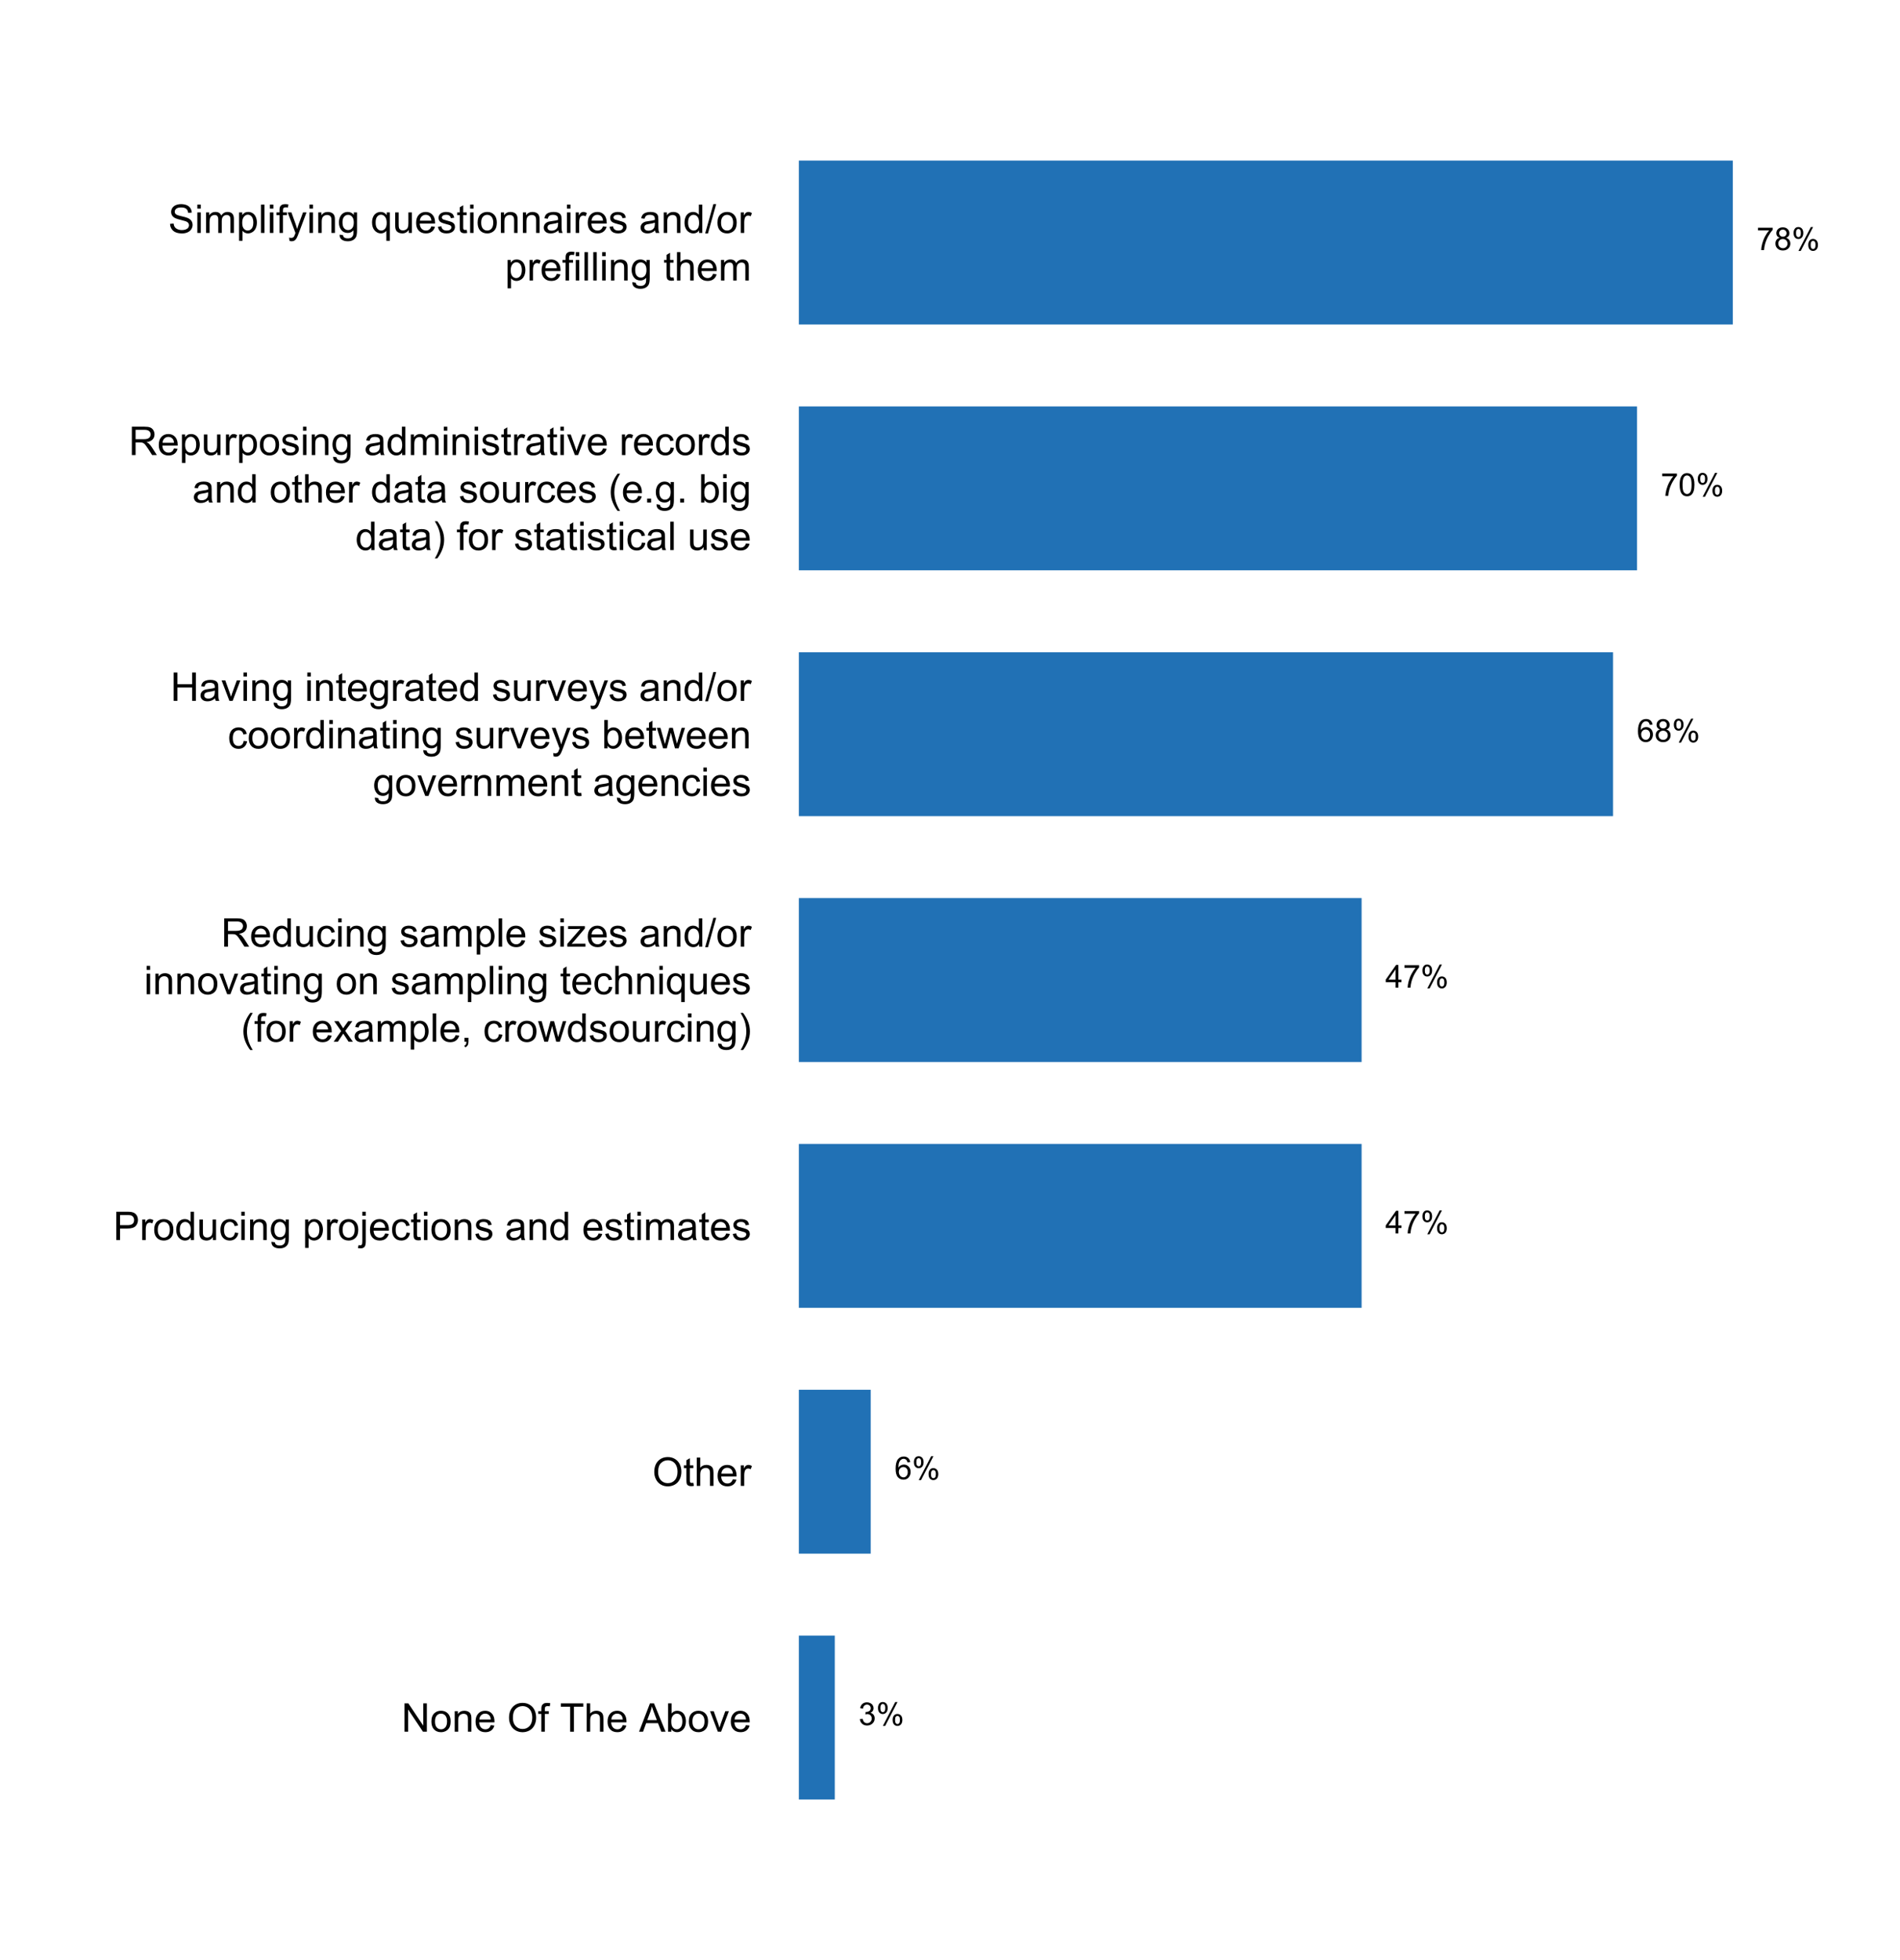 <?xml version="1.0" encoding="UTF-8"?>
<svg xmlns="http://www.w3.org/2000/svg" xmlns:xlink="http://www.w3.org/1999/xlink" width="576pt" height="594pt" viewBox="0 0 576 594" version="1.1">
<defs>
<g>
<symbol overflow="visible" id="glyph0-0">
<path style="stroke:none;" d="M 1.5 0 L 1.5 -7.5 L 7.5 -7.5 L 7.5 0 Z M 1.688 -0.188 L 7.312 -0.188 L 7.312 -7.312 L 1.688 -7.312 Z M 1.688 -0.188 "/>
</symbol>
<symbol overflow="visible" id="glyph0-1">
<path style="stroke:none;" d="M 0.914 0 L 0.914 -8.59 L 2.078 -8.59 L 6.594 -1.844 L 6.594 -8.59 L 7.68 -8.59 L 7.68 0 L 6.516 0 L 2.004 -6.75 L 2.004 0 Z M 0.914 0 "/>
</symbol>
<symbol overflow="visible" id="glyph0-2">
<path style="stroke:none;" d="M 0.398 -3.109 C 0.398 -4.262 0.719 -5.117 1.359 -5.672 C 1.895 -6.133 2.547 -6.363 3.316 -6.363 C 4.172 -6.363 4.871 -6.082 5.414 -5.52 C 5.953 -4.957 6.223 -4.184 6.227 -3.199 C 6.223 -2.398 6.102 -1.766 5.867 -1.309 C 5.625 -0.848 5.277 -0.492 4.82 -0.238 C 4.359 0.016 3.859 0.141 3.316 0.141 C 2.441 0.141 1.734 -0.137 1.203 -0.695 C 0.664 -1.254 0.398 -2.059 0.398 -3.109 Z M 1.484 -3.109 C 1.48 -2.309 1.656 -1.711 2.004 -1.32 C 2.348 -0.922 2.785 -0.727 3.316 -0.727 C 3.84 -0.727 4.273 -0.926 4.621 -1.324 C 4.969 -1.723 5.145 -2.328 5.145 -3.148 C 5.145 -3.914 4.969 -4.496 4.617 -4.895 C 4.266 -5.289 3.832 -5.488 3.316 -5.492 C 2.785 -5.488 2.348 -5.293 2.004 -4.898 C 1.656 -4.5 1.48 -3.902 1.484 -3.109 Z M 1.484 -3.109 "/>
</symbol>
<symbol overflow="visible" id="glyph0-3">
<path style="stroke:none;" d="M 0.789 0 L 0.789 -6.223 L 1.742 -6.223 L 1.742 -5.336 C 2.195 -6.02 2.855 -6.363 3.719 -6.363 C 4.09 -6.363 4.434 -6.293 4.754 -6.16 C 5.066 -6.023 5.305 -5.848 5.461 -5.633 C 5.617 -5.41 5.727 -5.152 5.789 -4.852 C 5.828 -4.656 5.848 -4.312 5.848 -3.828 L 5.848 0 L 4.793 0 L 4.793 -3.785 C 4.793 -4.215 4.75 -4.535 4.668 -4.75 C 4.586 -4.961 4.441 -5.129 4.234 -5.258 C 4.023 -5.383 3.777 -5.449 3.5 -5.449 C 3.047 -5.449 2.66 -5.305 2.332 -5.02 C 2.004 -4.734 1.84 -4.195 1.844 -3.398 L 1.844 0 Z M 0.789 0 "/>
</symbol>
<symbol overflow="visible" id="glyph0-4">
<path style="stroke:none;" d="M 5.051 -2.004 L 6.141 -1.867 C 5.969 -1.23 5.648 -0.738 5.184 -0.387 C 4.719 -0.035 4.125 0.141 3.406 0.141 C 2.492 0.141 1.77 -0.137 1.238 -0.699 C 0.699 -1.254 0.434 -2.043 0.438 -3.059 C 0.434 -4.105 0.703 -4.918 1.246 -5.496 C 1.781 -6.074 2.48 -6.363 3.344 -6.363 C 4.176 -6.363 4.855 -6.078 5.383 -5.512 C 5.91 -4.945 6.176 -4.148 6.176 -3.125 C 6.176 -3.059 6.172 -2.965 6.172 -2.844 L 1.531 -2.844 C 1.562 -2.156 1.758 -1.633 2.109 -1.27 C 2.457 -0.906 2.891 -0.727 3.41 -0.727 C 3.797 -0.727 4.125 -0.828 4.402 -1.031 C 4.672 -1.234 4.891 -1.559 5.051 -2.004 Z M 1.586 -3.711 L 5.062 -3.711 C 5.016 -4.227 4.883 -4.621 4.664 -4.887 C 4.328 -5.293 3.891 -5.496 3.359 -5.496 C 2.871 -5.496 2.465 -5.332 2.137 -5.008 C 1.805 -4.684 1.621 -4.25 1.586 -3.711 Z M 1.586 -3.711 "/>
</symbol>
<symbol overflow="visible" id="glyph0-5">
<path style="stroke:none;" d=""/>
</symbol>
<symbol overflow="visible" id="glyph0-6">
<path style="stroke:none;" d="M 0.578 -4.184 C 0.574 -5.605 0.957 -6.719 1.727 -7.531 C 2.488 -8.336 3.477 -8.742 4.695 -8.742 C 5.484 -8.742 6.199 -8.551 6.836 -8.172 C 7.473 -7.793 7.957 -7.266 8.293 -6.586 C 8.625 -5.906 8.793 -5.137 8.797 -4.281 C 8.793 -3.41 8.617 -2.633 8.27 -1.945 C 7.914 -1.258 7.418 -0.734 6.773 -0.383 C 6.125 -0.027 5.43 0.145 4.688 0.148 C 3.879 0.145 3.156 -0.047 2.52 -0.438 C 1.879 -0.824 1.395 -1.359 1.07 -2.039 C 0.738 -2.715 0.574 -3.43 0.578 -4.184 Z M 1.75 -4.164 C 1.746 -3.129 2.023 -2.312 2.586 -1.719 C 3.141 -1.121 3.84 -0.824 4.68 -0.828 C 5.535 -0.824 6.238 -1.125 6.793 -1.73 C 7.344 -2.328 7.621 -3.184 7.625 -4.289 C 7.621 -4.984 7.504 -5.594 7.27 -6.117 C 7.031 -6.641 6.684 -7.043 6.23 -7.332 C 5.77 -7.617 5.262 -7.762 4.699 -7.766 C 3.895 -7.762 3.199 -7.484 2.621 -6.934 C 2.035 -6.379 1.746 -5.457 1.75 -4.164 Z M 1.75 -4.164 "/>
</symbol>
<symbol overflow="visible" id="glyph0-7">
<path style="stroke:none;" d="M 1.043 0 L 1.043 -5.402 L 0.109 -5.402 L 0.109 -6.223 L 1.043 -6.223 L 1.043 -6.883 C 1.043 -7.301 1.078 -7.613 1.156 -7.816 C 1.25 -8.09 1.43 -8.309 1.688 -8.48 C 1.945 -8.645 2.305 -8.73 2.766 -8.734 C 3.062 -8.73 3.391 -8.695 3.75 -8.633 L 3.594 -7.711 C 3.371 -7.75 3.164 -7.77 2.969 -7.77 C 2.648 -7.77 2.422 -7.699 2.293 -7.562 C 2.156 -7.426 2.09 -7.172 2.094 -6.797 L 2.094 -6.223 L 3.305 -6.223 L 3.305 -5.402 L 2.094 -5.402 L 2.094 0 Z M 1.043 0 "/>
</symbol>
<symbol overflow="visible" id="glyph0-8">
<path style="stroke:none;" d="M 3.109 0 L 3.109 -7.578 L 0.281 -7.578 L 0.281 -8.59 L 7.09 -8.59 L 7.09 -7.578 L 4.25 -7.578 L 4.25 0 Z M 3.109 0 "/>
</symbol>
<symbol overflow="visible" id="glyph0-9">
<path style="stroke:none;" d="M 0.789 0 L 0.789 -8.59 L 1.844 -8.59 L 1.844 -5.508 C 2.336 -6.078 2.957 -6.363 3.711 -6.363 C 4.164 -6.363 4.566 -6.27 4.91 -6.09 C 5.25 -5.906 5.492 -5.656 5.641 -5.34 C 5.785 -5.016 5.859 -4.551 5.859 -3.945 L 5.859 0 L 4.805 0 L 4.805 -3.945 C 4.805 -4.469 4.688 -4.852 4.461 -5.094 C 4.227 -5.328 3.906 -5.449 3.492 -5.453 C 3.18 -5.449 2.883 -5.367 2.609 -5.211 C 2.328 -5.047 2.133 -4.828 2.02 -4.551 C 1.898 -4.273 1.84 -3.891 1.844 -3.406 L 1.844 0 Z M 0.789 0 "/>
</symbol>
<symbol overflow="visible" id="glyph0-10">
<path style="stroke:none;" d="M -0.016 0 L 3.281 -8.59 L 4.508 -8.59 L 8.023 0 L 6.727 0 L 5.727 -2.602 L 2.133 -2.602 L 1.188 0 Z M 2.461 -3.527 L 5.375 -3.527 L 4.477 -5.906 C 4.203 -6.629 4 -7.223 3.867 -7.688 C 3.758 -7.133 3.602 -6.586 3.406 -6.047 Z M 2.461 -3.527 "/>
</symbol>
<symbol overflow="visible" id="glyph0-11">
<path style="stroke:none;" d="M 1.766 0 L 0.785 0 L 0.785 -8.59 L 1.84 -8.59 L 1.84 -5.523 C 2.285 -6.082 2.852 -6.363 3.547 -6.363 C 3.922 -6.363 4.285 -6.285 4.629 -6.129 C 4.973 -5.973 5.254 -5.754 5.473 -5.48 C 5.691 -5.199 5.863 -4.863 5.992 -4.469 C 6.113 -4.074 6.176 -3.652 6.18 -3.203 C 6.176 -2.137 5.914 -1.312 5.391 -0.73 C 4.863 -0.148 4.23 0.141 3.492 0.141 C 2.758 0.141 2.18 -0.164 1.766 -0.781 Z M 1.75 -3.156 C 1.746 -2.41 1.848 -1.871 2.055 -1.539 C 2.387 -0.996 2.836 -0.727 3.406 -0.727 C 3.859 -0.727 4.258 -0.926 4.598 -1.328 C 4.93 -1.727 5.098 -2.324 5.102 -3.117 C 5.098 -3.93 4.938 -4.527 4.617 -4.914 C 4.297 -5.301 3.906 -5.496 3.453 -5.496 C 2.984 -5.496 2.586 -5.293 2.254 -4.895 C 1.914 -4.492 1.746 -3.914 1.75 -3.156 Z M 1.75 -3.156 "/>
</symbol>
<symbol overflow="visible" id="glyph0-12">
<path style="stroke:none;" d="M 2.52 0 L 0.152 -6.223 L 1.266 -6.223 L 2.602 -2.496 C 2.746 -2.09 2.879 -1.672 3 -1.242 C 3.094 -1.57 3.223 -1.965 3.391 -2.426 L 4.773 -6.223 L 5.859 -6.223 L 3.504 0 Z M 2.52 0 "/>
</symbol>
<symbol overflow="visible" id="glyph0-13">
<path style="stroke:none;" d="M 3.094 -0.945 L 3.246 -0.012 C 2.949 0.051 2.684 0.082 2.449 0.082 C 2.066 0.082 1.77 0.023 1.559 -0.098 C 1.348 -0.219 1.199 -0.379 1.113 -0.578 C 1.027 -0.773 0.984 -1.188 0.984 -1.82 L 0.984 -5.402 L 0.211 -5.402 L 0.211 -6.223 L 0.984 -6.223 L 0.984 -7.766 L 2.031 -8.398 L 2.031 -6.223 L 3.094 -6.223 L 3.094 -5.402 L 2.031 -5.402 L 2.031 -1.766 C 2.027 -1.461 2.047 -1.27 2.086 -1.184 C 2.125 -1.098 2.184 -1.027 2.27 -0.977 C 2.352 -0.926 2.473 -0.902 2.633 -0.902 C 2.742 -0.902 2.898 -0.914 3.094 -0.945 Z M 3.094 -0.945 "/>
</symbol>
<symbol overflow="visible" id="glyph0-14">
<path style="stroke:none;" d="M 0.781 0 L 0.781 -6.223 L 1.727 -6.223 L 1.727 -5.281 C 1.969 -5.719 2.191 -6.012 2.398 -6.152 C 2.602 -6.293 2.828 -6.363 3.078 -6.363 C 3.43 -6.363 3.793 -6.25 4.16 -6.023 L 3.797 -5.047 C 3.539 -5.195 3.281 -5.273 3.023 -5.273 C 2.793 -5.273 2.586 -5.203 2.402 -5.066 C 2.215 -4.926 2.082 -4.734 2.008 -4.488 C 1.891 -4.113 1.832 -3.703 1.836 -3.258 L 1.836 0 Z M 0.781 0 "/>
</symbol>
<symbol overflow="visible" id="glyph0-15">
<path style="stroke:none;" d="M 0.926 0 L 0.926 -8.59 L 4.164 -8.59 C 4.734 -8.59 5.172 -8.562 5.473 -8.508 C 5.895 -8.438 6.246 -8.301 6.531 -8.105 C 6.816 -7.906 7.047 -7.633 7.223 -7.277 C 7.395 -6.918 7.48 -6.527 7.484 -6.105 C 7.48 -5.371 7.25 -4.75 6.785 -4.25 C 6.316 -3.742 5.477 -3.492 4.266 -3.492 L 2.062 -3.492 L 2.062 0 Z M 2.062 -4.508 L 4.281 -4.508 C 5.012 -4.504 5.535 -4.641 5.848 -4.918 C 6.156 -5.188 6.309 -5.574 6.312 -6.07 C 6.309 -6.43 6.219 -6.734 6.039 -6.992 C 5.855 -7.242 5.617 -7.414 5.32 -7.5 C 5.125 -7.551 4.77 -7.574 4.258 -7.578 L 2.062 -7.578 Z M 2.062 -4.508 "/>
</symbol>
<symbol overflow="visible" id="glyph0-16">
<path style="stroke:none;" d="M 4.828 0 L 4.828 -0.785 C 4.43 -0.168 3.848 0.141 3.086 0.141 C 2.59 0.141 2.133 0.004 1.719 -0.27 C 1.297 -0.543 0.977 -0.922 0.75 -1.414 C 0.523 -1.898 0.41 -2.465 0.41 -3.105 C 0.41 -3.727 0.512 -4.289 0.719 -4.797 C 0.926 -5.301 1.238 -5.688 1.652 -5.957 C 2.066 -6.227 2.527 -6.363 3.039 -6.363 C 3.41 -6.363 3.746 -6.281 4.043 -6.125 C 4.336 -5.965 4.574 -5.762 4.758 -5.508 L 4.758 -8.59 L 5.805 -8.59 L 5.805 0 Z M 1.492 -3.105 C 1.488 -2.309 1.656 -1.711 1.996 -1.316 C 2.328 -0.922 2.727 -0.727 3.188 -0.727 C 3.648 -0.727 4.039 -0.914 4.359 -1.293 C 4.68 -1.668 4.84 -2.242 4.844 -3.016 C 4.84 -3.867 4.676 -4.492 4.352 -4.895 C 4.02 -5.289 3.617 -5.488 3.141 -5.492 C 2.672 -5.488 2.277 -5.297 1.965 -4.918 C 1.645 -4.531 1.488 -3.93 1.492 -3.105 Z M 1.492 -3.105 "/>
</symbol>
<symbol overflow="visible" id="glyph0-17">
<path style="stroke:none;" d="M 4.867 0 L 4.867 -0.914 C 4.379 -0.211 3.723 0.141 2.895 0.141 C 2.527 0.141 2.184 0.07 1.867 -0.07 C 1.547 -0.211 1.309 -0.387 1.156 -0.602 C 1 -0.812 0.895 -1.074 0.832 -1.383 C 0.785 -1.59 0.762 -1.918 0.766 -2.367 L 0.766 -6.223 L 1.82 -6.223 L 1.82 -2.773 C 1.816 -2.219 1.84 -1.848 1.887 -1.656 C 1.949 -1.379 2.09 -1.16 2.309 -1.004 C 2.523 -0.84 2.789 -0.762 3.105 -0.766 C 3.418 -0.762 3.715 -0.844 3.996 -1.008 C 4.273 -1.172 4.469 -1.391 4.586 -1.672 C 4.699 -1.949 4.758 -2.355 4.758 -2.891 L 4.758 -6.223 L 5.812 -6.223 L 5.812 0 Z M 4.867 0 "/>
</symbol>
<symbol overflow="visible" id="glyph0-18">
<path style="stroke:none;" d="M 4.852 -2.281 L 5.891 -2.145 C 5.773 -1.426 5.484 -0.863 5.02 -0.465 C 4.551 -0.059 3.977 0.141 3.297 0.141 C 2.445 0.141 1.762 -0.137 1.246 -0.695 C 0.727 -1.25 0.469 -2.047 0.469 -3.086 C 0.469 -3.754 0.578 -4.344 0.801 -4.852 C 1.023 -5.355 1.363 -5.73 1.816 -5.984 C 2.27 -6.234 2.766 -6.363 3.305 -6.363 C 3.98 -6.363 4.531 -6.191 4.965 -5.848 C 5.391 -5.504 5.668 -5.02 5.789 -4.395 L 4.766 -4.234 C 4.664 -4.652 4.492 -4.969 4.246 -5.18 C 3.996 -5.391 3.695 -5.496 3.344 -5.496 C 2.809 -5.496 2.379 -5.305 2.051 -4.922 C 1.719 -4.539 1.551 -3.938 1.555 -3.117 C 1.551 -2.281 1.711 -1.672 2.035 -1.293 C 2.352 -0.914 2.77 -0.727 3.289 -0.727 C 3.695 -0.727 4.043 -0.852 4.324 -1.105 C 4.602 -1.359 4.777 -1.75 4.852 -2.281 Z M 4.852 -2.281 "/>
</symbol>
<symbol overflow="visible" id="glyph0-19">
<path style="stroke:none;" d="M 0.797 -7.375 L 0.797 -8.59 L 1.852 -8.59 L 1.852 -7.375 Z M 0.797 0 L 0.797 -6.223 L 1.852 -6.223 L 1.852 0 Z M 0.797 0 "/>
</symbol>
<symbol overflow="visible" id="glyph0-20">
<path style="stroke:none;" d="M 0.598 0.516 L 1.625 0.668 C 1.664 0.98 1.785 1.211 1.98 1.359 C 2.242 1.555 2.598 1.652 3.055 1.652 C 3.539 1.652 3.918 1.555 4.184 1.359 C 4.449 1.164 4.629 0.891 4.723 0.539 C 4.777 0.324 4.801 -0.125 4.797 -0.812 C 4.336 -0.27 3.762 0 3.078 0 C 2.219 0 1.559 -0.309 1.09 -0.926 C 0.621 -1.543 0.387 -2.281 0.387 -3.148 C 0.387 -3.738 0.492 -4.285 0.707 -4.789 C 0.922 -5.289 1.234 -5.68 1.645 -5.953 C 2.051 -6.227 2.531 -6.363 3.082 -6.363 C 3.816 -6.363 4.422 -6.066 4.898 -5.473 L 4.898 -6.223 L 5.871 -6.223 L 5.871 -0.844 C 5.871 0.125 5.77 0.809 5.574 1.215 C 5.375 1.613 5.062 1.934 4.637 2.172 C 4.207 2.402 3.684 2.52 3.059 2.523 C 2.316 2.52 1.715 2.352 1.258 2.023 C 0.801 1.688 0.582 1.188 0.598 0.516 Z M 1.469 -3.223 C 1.465 -2.406 1.629 -1.809 1.957 -1.438 C 2.281 -1.059 2.688 -0.871 3.176 -0.875 C 3.66 -0.871 4.066 -1.059 4.395 -1.434 C 4.723 -1.805 4.887 -2.391 4.887 -3.188 C 4.887 -3.945 4.715 -4.52 4.379 -4.91 C 4.039 -5.297 3.633 -5.488 3.156 -5.492 C 2.684 -5.488 2.285 -5.297 1.961 -4.918 C 1.629 -4.535 1.465 -3.973 1.469 -3.223 Z M 1.469 -3.223 "/>
</symbol>
<symbol overflow="visible" id="glyph0-21">
<path style="stroke:none;" d="M 0.789 2.383 L 0.789 -6.223 L 1.75 -6.223 L 1.75 -5.414 C 1.977 -5.73 2.234 -5.965 2.52 -6.125 C 2.801 -6.281 3.145 -6.363 3.555 -6.363 C 4.082 -6.363 4.551 -6.227 4.961 -5.953 C 5.363 -5.68 5.672 -5.293 5.883 -4.793 C 6.09 -4.293 6.191 -3.746 6.195 -3.156 C 6.191 -2.52 6.078 -1.945 5.852 -1.438 C 5.621 -0.922 5.289 -0.531 4.855 -0.266 C 4.418 0.008 3.961 0.141 3.48 0.141 C 3.129 0.141 2.812 0.066 2.535 -0.082 C 2.254 -0.23 2.023 -0.418 1.844 -0.645 L 1.844 2.383 Z M 1.746 -3.078 C 1.746 -2.273 1.906 -1.684 2.23 -1.301 C 2.555 -0.918 2.949 -0.727 3.41 -0.727 C 3.879 -0.727 4.277 -0.922 4.613 -1.32 C 4.945 -1.711 5.113 -2.328 5.117 -3.164 C 5.113 -3.953 4.949 -4.547 4.625 -4.945 C 4.297 -5.34 3.91 -5.535 3.457 -5.539 C 3.004 -5.535 2.605 -5.324 2.262 -4.906 C 1.918 -4.484 1.746 -3.875 1.746 -3.078 Z M 1.746 -3.078 "/>
</symbol>
<symbol overflow="visible" id="glyph0-22">
<path style="stroke:none;" d="M 0.785 -7.367 L 0.785 -8.59 L 1.84 -8.59 L 1.84 -7.367 Z M -0.551 2.414 L -0.352 1.516 C -0.141 1.57 0.023 1.598 0.148 1.602 C 0.359 1.598 0.52 1.527 0.625 1.387 C 0.73 1.242 0.785 0.887 0.785 0.316 L 0.785 -6.223 L 1.84 -6.223 L 1.84 0.34 C 1.84 1.105 1.738 1.637 1.539 1.938 C 1.285 2.324 0.863 2.52 0.273 2.523 C -0.012 2.52 -0.285 2.484 -0.551 2.414 Z M -0.551 2.414 "/>
</symbol>
<symbol overflow="visible" id="glyph0-23">
<path style="stroke:none;" d="M 0.367 -1.859 L 1.414 -2.023 C 1.469 -1.602 1.633 -1.281 1.902 -1.059 C 2.168 -0.836 2.543 -0.727 3.023 -0.727 C 3.508 -0.727 3.867 -0.824 4.102 -1.023 C 4.336 -1.219 4.453 -1.449 4.453 -1.719 C 4.453 -1.953 4.348 -2.141 4.141 -2.281 C 3.996 -2.371 3.637 -2.492 3.062 -2.637 C 2.289 -2.832 1.754 -3 1.457 -3.145 C 1.156 -3.285 0.93 -3.48 0.777 -3.734 C 0.621 -3.984 0.543 -4.266 0.547 -4.57 C 0.543 -4.844 0.605 -5.098 0.734 -5.34 C 0.859 -5.574 1.035 -5.773 1.254 -5.93 C 1.418 -6.047 1.641 -6.148 1.926 -6.234 C 2.207 -6.32 2.512 -6.363 2.836 -6.363 C 3.324 -6.363 3.75 -6.293 4.121 -6.152 C 4.488 -6.012 4.762 -5.82 4.938 -5.578 C 5.113 -5.336 5.234 -5.016 5.305 -4.617 L 4.273 -4.477 C 4.223 -4.797 4.086 -5.047 3.863 -5.227 C 3.637 -5.406 3.32 -5.496 2.914 -5.496 C 2.426 -5.496 2.082 -5.414 1.875 -5.254 C 1.664 -5.094 1.559 -4.906 1.562 -4.695 C 1.559 -4.555 1.602 -4.434 1.695 -4.324 C 1.773 -4.211 1.91 -4.117 2.098 -4.043 C 2.203 -4.004 2.512 -3.914 3.031 -3.773 C 3.773 -3.574 4.293 -3.41 4.59 -3.285 C 4.879 -3.156 5.113 -2.973 5.285 -2.73 C 5.453 -2.488 5.535 -2.188 5.539 -1.828 C 5.535 -1.477 5.434 -1.145 5.23 -0.832 C 5.023 -0.52 4.727 -0.277 4.34 -0.113 C 3.953 0.059 3.516 0.141 3.031 0.141 C 2.219 0.141 1.602 -0.027 1.18 -0.363 C 0.754 -0.699 0.484 -1.195 0.367 -1.859 Z M 0.367 -1.859 "/>
</symbol>
<symbol overflow="visible" id="glyph0-24">
<path style="stroke:none;" d="M 4.852 -0.766 C 4.461 -0.434 4.082 -0.199 3.723 -0.062 C 3.355 0.074 2.969 0.141 2.562 0.141 C 1.875 0.141 1.352 -0.023 0.984 -0.359 C 0.617 -0.688 0.434 -1.117 0.434 -1.641 C 0.434 -1.945 0.5 -2.223 0.641 -2.473 C 0.777 -2.723 0.961 -2.926 1.188 -3.082 C 1.41 -3.234 1.664 -3.348 1.945 -3.43 C 2.152 -3.477 2.465 -3.531 2.883 -3.586 C 3.734 -3.688 4.359 -3.809 4.766 -3.949 C 4.766 -4.09 4.77 -4.18 4.77 -4.227 C 4.77 -4.648 4.668 -4.953 4.469 -5.133 C 4.199 -5.371 3.801 -5.488 3.27 -5.492 C 2.77 -5.488 2.402 -5.402 2.168 -5.23 C 1.934 -5.055 1.758 -4.746 1.648 -4.305 L 0.617 -4.445 C 0.707 -4.887 0.863 -5.242 1.078 -5.516 C 1.289 -5.781 1.598 -5.992 2.008 -6.141 C 2.41 -6.289 2.883 -6.363 3.422 -6.363 C 3.953 -6.363 4.383 -6.301 4.715 -6.176 C 5.047 -6.051 5.293 -5.891 5.449 -5.703 C 5.605 -5.512 5.715 -5.273 5.777 -4.984 C 5.809 -4.805 5.824 -4.48 5.828 -4.016 L 5.828 -2.609 C 5.824 -1.625 5.848 -1.004 5.895 -0.746 C 5.941 -0.484 6.031 -0.238 6.164 0 L 5.062 0 C 4.953 -0.219 4.883 -0.473 4.852 -0.766 Z M 4.766 -3.125 C 4.375 -2.965 3.801 -2.832 3.039 -2.727 C 2.605 -2.66 2.301 -2.59 2.121 -2.516 C 1.941 -2.434 1.801 -2.32 1.703 -2.172 C 1.605 -2.02 1.559 -1.852 1.559 -1.672 C 1.559 -1.387 1.664 -1.152 1.875 -0.969 C 2.086 -0.777 2.398 -0.684 2.812 -0.688 C 3.219 -0.684 3.578 -0.773 3.895 -0.953 C 4.211 -1.129 4.445 -1.371 4.594 -1.68 C 4.707 -1.918 4.762 -2.27 4.766 -2.734 Z M 4.766 -3.125 "/>
</symbol>
<symbol overflow="visible" id="glyph0-25">
<path style="stroke:none;" d="M 0.789 0 L 0.789 -6.223 L 1.734 -6.223 L 1.734 -5.352 C 1.93 -5.648 2.188 -5.895 2.512 -6.082 C 2.836 -6.27 3.207 -6.363 3.621 -6.363 C 4.082 -6.363 4.457 -6.266 4.754 -6.074 C 5.043 -5.883 5.254 -5.617 5.379 -5.273 C 5.871 -6 6.512 -6.363 7.301 -6.363 C 7.918 -6.363 8.391 -6.191 8.723 -5.848 C 9.055 -5.504 9.223 -4.977 9.223 -4.273 L 9.223 0 L 8.172 0 L 8.172 -3.922 C 8.168 -4.34 8.133 -4.645 8.07 -4.832 C 8 -5.016 7.879 -5.164 7.699 -5.277 C 7.52 -5.391 7.309 -5.449 7.066 -5.449 C 6.629 -5.449 6.266 -5.301 5.977 -5.012 C 5.688 -4.719 5.543 -4.254 5.543 -3.617 L 5.543 0 L 4.488 0 L 4.488 -4.043 C 4.488 -4.512 4.402 -4.863 4.23 -5.098 C 4.059 -5.332 3.777 -5.449 3.387 -5.449 C 3.09 -5.449 2.812 -5.371 2.562 -5.215 C 2.309 -5.059 2.129 -4.828 2.016 -4.527 C 1.898 -4.227 1.84 -3.793 1.844 -3.227 L 1.844 0 Z M 0.789 0 "/>
</symbol>
<symbol overflow="visible" id="glyph0-26">
<path style="stroke:none;" d="M 0.945 0 L 0.945 -8.59 L 4.75 -8.59 C 5.512 -8.59 6.094 -8.512 6.496 -8.355 C 6.891 -8.199 7.211 -7.926 7.453 -7.539 C 7.691 -7.145 7.809 -6.715 7.812 -6.246 C 7.809 -5.637 7.613 -5.121 7.219 -4.703 C 6.82 -4.285 6.211 -4.02 5.391 -3.906 C 5.691 -3.762 5.918 -3.621 6.078 -3.48 C 6.406 -3.176 6.723 -2.793 7.02 -2.336 L 8.516 0 L 7.086 0 L 5.945 -1.789 C 5.613 -2.301 5.34 -2.695 5.125 -2.973 C 4.91 -3.242 4.719 -3.434 4.551 -3.547 C 4.379 -3.652 4.207 -3.73 4.031 -3.773 C 3.898 -3.797 3.688 -3.809 3.398 -3.812 L 2.078 -3.812 L 2.078 0 Z M 2.078 -4.797 L 4.523 -4.797 C 5.043 -4.793 5.449 -4.848 5.742 -4.957 C 6.031 -5.066 6.254 -5.238 6.41 -5.473 C 6.562 -5.707 6.637 -5.965 6.641 -6.246 C 6.637 -6.652 6.488 -6.984 6.195 -7.246 C 5.898 -7.508 5.434 -7.641 4.797 -7.641 L 2.078 -7.641 Z M 2.078 -4.797 "/>
</symbol>
<symbol overflow="visible" id="glyph0-27">
<path style="stroke:none;" d="M 0.766 0 L 0.766 -8.59 L 1.82 -8.59 L 1.82 0 Z M 0.766 0 "/>
</symbol>
<symbol overflow="visible" id="glyph0-28">
<path style="stroke:none;" d="M 0.234 0 L 0.234 -0.855 L 4.195 -5.402 C 3.746 -5.379 3.348 -5.367 3.008 -5.367 L 0.469 -5.367 L 0.469 -6.223 L 5.555 -6.223 L 5.555 -5.523 L 2.188 -1.578 L 1.535 -0.855 C 2.004 -0.887 2.445 -0.902 2.867 -0.906 L 5.742 -0.906 L 5.742 0 Z M 0.234 0 "/>
</symbol>
<symbol overflow="visible" id="glyph0-29">
<path style="stroke:none;" d="M 0 0.148 L 2.492 -8.734 L 3.336 -8.734 L 0.852 0.148 Z M 0 0.148 "/>
</symbol>
<symbol overflow="visible" id="glyph0-30">
<path style="stroke:none;" d="M 4.758 2.383 L 4.758 -0.664 C 4.594 -0.43 4.363 -0.238 4.066 -0.086 C 3.77 0.066 3.457 0.141 3.129 0.141 C 2.391 0.141 1.754 -0.152 1.223 -0.742 C 0.688 -1.332 0.422 -2.141 0.422 -3.172 C 0.422 -3.793 0.527 -4.355 0.746 -4.852 C 0.957 -5.344 1.273 -5.719 1.688 -5.977 C 2.102 -6.234 2.555 -6.363 3.047 -6.363 C 3.816 -6.363 4.422 -6.039 4.863 -5.391 L 4.863 -6.223 L 5.812 -6.223 L 5.812 2.383 Z M 1.508 -3.129 C 1.504 -2.328 1.672 -1.727 2.012 -1.328 C 2.344 -0.926 2.746 -0.727 3.219 -0.727 C 3.664 -0.727 4.051 -0.914 4.375 -1.297 C 4.699 -1.672 4.863 -2.254 4.863 -3.035 C 4.863 -3.863 4.691 -4.484 4.348 -4.902 C 4.004 -5.32 3.602 -5.531 3.148 -5.531 C 2.688 -5.531 2.301 -5.336 1.984 -4.949 C 1.664 -4.559 1.504 -3.953 1.508 -3.129 Z M 1.508 -3.129 "/>
</symbol>
<symbol overflow="visible" id="glyph0-31">
<path style="stroke:none;" d="M 2.805 2.523 C 2.223 1.785 1.73 0.93 1.328 -0.055 C 0.926 -1.035 0.727 -2.055 0.727 -3.109 C 0.727 -4.039 0.875 -4.93 1.18 -5.781 C 1.523 -6.77 2.066 -7.754 2.805 -8.734 L 3.562 -8.734 C 3.086 -7.918 2.773 -7.34 2.625 -6.996 C 2.383 -6.457 2.195 -5.895 2.062 -5.309 C 1.895 -4.574 1.809 -3.84 1.812 -3.105 C 1.809 -1.227 2.395 0.648 3.562 2.523 Z M 2.805 2.523 "/>
</symbol>
<symbol overflow="visible" id="glyph0-32">
<path style="stroke:none;" d="M 0.086 0 L 2.359 -3.234 L 0.258 -6.223 L 1.578 -6.223 L 2.531 -4.766 C 2.711 -4.484 2.855 -4.254 2.965 -4.066 C 3.137 -4.324 3.293 -4.551 3.438 -4.75 L 4.488 -6.223 L 5.75 -6.223 L 3.598 -3.293 L 5.914 0 L 4.617 0 L 3.34 -1.934 L 3 -2.453 L 1.367 0 Z M 0.086 0 "/>
</symbol>
<symbol overflow="visible" id="glyph0-33">
<path style="stroke:none;" d="M 1.066 0 L 1.066 -1.203 L 2.266 -1.203 L 2.266 0 C 2.262 0.441 2.184 0.797 2.031 1.07 C 1.871 1.34 1.625 1.551 1.289 1.699 L 0.996 1.25 C 1.215 1.148 1.379 1.004 1.488 0.816 C 1.594 0.621 1.652 0.352 1.664 0 Z M 1.066 0 "/>
</symbol>
<symbol overflow="visible" id="glyph0-34">
<path style="stroke:none;" d="M 1.938 0 L 0.035 -6.223 L 1.125 -6.223 L 2.117 -2.633 L 2.484 -1.297 C 2.5 -1.359 2.605 -1.789 2.805 -2.578 L 3.797 -6.223 L 4.883 -6.223 L 5.812 -2.613 L 6.125 -1.422 L 6.48 -2.625 L 7.547 -6.223 L 8.57 -6.223 L 6.625 0 L 5.531 0 L 4.539 -3.727 L 4.301 -4.789 L 3.039 0 Z M 1.938 0 "/>
</symbol>
<symbol overflow="visible" id="glyph0-35">
<path style="stroke:none;" d="M 1.484 2.523 L 0.727 2.523 C 1.891 0.648 2.473 -1.227 2.477 -3.105 C 2.473 -3.84 2.391 -4.566 2.227 -5.289 C 2.094 -5.875 1.906 -6.438 1.672 -6.977 C 1.516 -7.328 1.203 -7.914 0.727 -8.734 L 1.484 -8.734 C 2.215 -7.754 2.758 -6.77 3.109 -5.781 C 3.41 -4.93 3.562 -4.039 3.562 -3.109 C 3.562 -2.055 3.359 -1.035 2.957 -0.055 C 2.551 0.93 2.059 1.785 1.484 2.523 Z M 1.484 2.523 "/>
</symbol>
<symbol overflow="visible" id="glyph0-36">
<path style="stroke:none;" d="M 0.961 0 L 0.961 -8.59 L 2.098 -8.59 L 2.098 -5.062 L 6.562 -5.062 L 6.562 -8.59 L 7.699 -8.59 L 7.699 0 L 6.562 0 L 6.562 -4.047 L 2.098 -4.047 L 2.098 0 Z M 0.961 0 "/>
</symbol>
<symbol overflow="visible" id="glyph0-37">
<path style="stroke:none;" d="M 0.742 2.398 L 0.625 1.406 C 0.855 1.469 1.059 1.5 1.23 1.5 C 1.465 1.5 1.652 1.461 1.793 1.383 C 1.934 1.305 2.047 1.195 2.141 1.055 C 2.203 0.949 2.312 0.688 2.461 0.27 C 2.48 0.207 2.512 0.121 2.555 0.012 L 0.195 -6.223 L 1.328 -6.223 L 2.625 -2.617 C 2.789 -2.16 2.938 -1.68 3.078 -1.18 C 3.195 -1.66 3.34 -2.133 3.508 -2.594 L 4.84 -6.223 L 5.895 -6.223 L 3.527 0.105 C 3.273 0.789 3.074 1.258 2.938 1.516 C 2.746 1.863 2.531 2.117 2.293 2.281 C 2.047 2.438 1.758 2.52 1.422 2.523 C 1.215 2.52 0.988 2.477 0.742 2.398 Z M 0.742 2.398 "/>
</symbol>
<symbol overflow="visible" id="glyph0-38">
<path style="stroke:none;" d="M 1.09 0 L 1.09 -1.203 L 2.289 -1.203 L 2.289 0 Z M 1.09 0 "/>
</symbol>
<symbol overflow="visible" id="glyph0-39">
<path style="stroke:none;" d="M 0.539 -2.758 L 1.609 -2.852 C 1.66 -2.422 1.777 -2.07 1.965 -1.797 C 2.145 -1.52 2.434 -1.297 2.828 -1.129 C 3.215 -0.957 3.656 -0.871 4.148 -0.875 C 4.578 -0.871 4.961 -0.938 5.297 -1.066 C 5.629 -1.191 5.875 -1.367 6.039 -1.594 C 6.199 -1.82 6.281 -2.066 6.281 -2.332 C 6.281 -2.598 6.203 -2.832 6.047 -3.035 C 5.891 -3.238 5.633 -3.406 5.273 -3.547 C 5.043 -3.633 4.531 -3.773 3.746 -3.965 C 2.953 -4.152 2.402 -4.332 2.086 -4.5 C 1.672 -4.711 1.363 -4.977 1.168 -5.297 C 0.965 -5.617 0.867 -5.973 0.867 -6.367 C 0.867 -6.801 0.988 -7.207 1.234 -7.582 C 1.48 -7.957 1.84 -8.242 2.312 -8.441 C 2.785 -8.633 3.312 -8.73 3.891 -8.734 C 4.523 -8.73 5.082 -8.629 5.574 -8.426 C 6.059 -8.223 6.434 -7.922 6.695 -7.523 C 6.957 -7.125 7.098 -6.672 7.117 -6.172 L 6.031 -6.086 C 5.969 -6.629 5.77 -7.039 5.434 -7.316 C 5.094 -7.594 4.598 -7.734 3.938 -7.734 C 3.25 -7.734 2.746 -7.605 2.434 -7.355 C 2.113 -7.098 1.957 -6.797 1.961 -6.445 C 1.957 -6.137 2.07 -5.883 2.297 -5.684 C 2.516 -5.48 3.086 -5.273 4.012 -5.07 C 4.934 -4.859 5.566 -4.68 5.914 -4.523 C 6.41 -4.293 6.781 -4 7.02 -3.648 C 7.254 -3.293 7.371 -2.887 7.375 -2.426 C 7.371 -1.969 7.242 -1.535 6.984 -1.133 C 6.723 -0.727 6.344 -0.414 5.855 -0.188 C 5.363 0.035 4.812 0.145 4.203 0.148 C 3.422 0.145 2.77 0.035 2.246 -0.191 C 1.719 -0.414 1.309 -0.754 1.012 -1.215 C 0.711 -1.668 0.555 -2.184 0.539 -2.758 Z M 0.539 -2.758 "/>
</symbol>
<symbol overflow="visible" id="glyph1-0">
<path style="stroke:none;" d="M 1.199 0 L 1.199 -6 L 6 -6 L 6 0 Z M 1.352 -0.148 L 5.852 -0.148 L 5.852 -5.852 L 1.352 -5.852 Z M 1.352 -0.148 "/>
</symbol>
<symbol overflow="visible" id="glyph1-1">
<path style="stroke:none;" d="M 0.402 -1.812 L 1.246 -1.926 C 1.34 -1.445 1.504 -1.102 1.738 -0.895 C 1.969 -0.68 2.254 -0.574 2.594 -0.578 C 2.988 -0.574 3.324 -0.711 3.598 -0.988 C 3.871 -1.262 4.008 -1.602 4.008 -2.012 C 4.008 -2.395 3.879 -2.715 3.629 -2.969 C 3.371 -3.219 3.051 -3.344 2.664 -3.348 C 2.5 -3.344 2.301 -3.312 2.066 -3.254 L 2.16 -3.992 C 2.215 -3.984 2.262 -3.984 2.297 -3.984 C 2.656 -3.984 2.977 -4.078 3.266 -4.266 C 3.551 -4.453 3.695 -4.742 3.699 -5.133 C 3.695 -5.441 3.59 -5.695 3.383 -5.902 C 3.172 -6.102 2.902 -6.203 2.574 -6.207 C 2.242 -6.203 1.969 -6.102 1.754 -5.895 C 1.531 -5.688 1.391 -5.379 1.332 -4.969 L 0.488 -5.117 C 0.586 -5.68 0.82 -6.121 1.188 -6.434 C 1.551 -6.742 2.008 -6.895 2.555 -6.898 C 2.93 -6.895 3.273 -6.816 3.59 -6.656 C 3.902 -6.496 4.145 -6.277 4.312 -6 C 4.48 -5.719 4.562 -5.422 4.566 -5.113 C 4.562 -4.812 4.484 -4.543 4.324 -4.301 C 4.164 -4.059 3.926 -3.863 3.617 -3.723 C 4.02 -3.625 4.336 -3.43 4.562 -3.137 C 4.785 -2.84 4.898 -2.473 4.902 -2.031 C 4.898 -1.426 4.68 -0.918 4.246 -0.504 C 3.805 -0.09 3.25 0.117 2.586 0.121 C 1.98 0.117 1.48 -0.059 1.086 -0.418 C 0.684 -0.773 0.457 -1.238 0.402 -1.812 Z M 0.402 -1.812 "/>
</symbol>
<symbol overflow="visible" id="glyph1-2">
<path style="stroke:none;" d="M 0.559 -5.223 C 0.555 -5.707 0.68 -6.125 0.926 -6.473 C 1.172 -6.812 1.527 -6.984 2 -6.988 C 2.43 -6.984 2.789 -6.832 3.07 -6.527 C 3.352 -6.219 3.492 -5.766 3.496 -5.172 C 3.492 -4.586 3.348 -4.137 3.066 -3.824 C 2.777 -3.508 2.426 -3.352 2.012 -3.355 C 1.59 -3.352 1.246 -3.508 0.973 -3.82 C 0.695 -4.129 0.555 -4.594 0.559 -5.223 Z M 2.023 -6.406 C 1.812 -6.402 1.641 -6.312 1.5 -6.133 C 1.359 -5.949 1.289 -5.617 1.293 -5.137 C 1.289 -4.695 1.359 -4.387 1.504 -4.207 C 1.641 -4.027 1.812 -3.938 2.023 -3.938 C 2.234 -3.938 2.41 -4.027 2.551 -4.207 C 2.688 -4.387 2.758 -4.719 2.762 -5.203 C 2.758 -5.645 2.688 -5.953 2.551 -6.137 C 2.406 -6.312 2.23 -6.402 2.023 -6.406 Z M 2.031 0.254 L 5.789 -6.988 L 6.473 -6.988 L 2.727 0.254 Z M 5 -1.613 C 4.996 -2.102 5.121 -2.52 5.371 -2.863 C 5.617 -3.203 5.977 -3.375 6.449 -3.379 C 6.879 -3.375 7.234 -3.223 7.52 -2.918 C 7.801 -2.609 7.945 -2.156 7.945 -1.562 C 7.945 -0.977 7.801 -0.527 7.516 -0.215 C 7.227 0.098 6.871 0.25 6.453 0.254 C 6.035 0.25 5.691 0.098 5.414 -0.211 C 5.137 -0.523 4.996 -0.988 5 -1.613 Z M 6.473 -2.797 C 6.258 -2.793 6.082 -2.703 5.945 -2.523 C 5.805 -2.34 5.734 -2.008 5.738 -1.527 C 5.734 -1.086 5.805 -0.777 5.949 -0.598 C 6.086 -0.418 6.262 -0.328 6.469 -0.328 C 6.684 -0.328 6.859 -0.418 7 -0.598 C 7.137 -0.777 7.207 -1.109 7.211 -1.594 C 7.207 -2.035 7.137 -2.344 7 -2.527 C 6.855 -2.703 6.68 -2.793 6.473 -2.797 Z M 6.473 -2.797 "/>
</symbol>
<symbol overflow="visible" id="glyph1-3">
<path style="stroke:none;" d="M 4.777 -5.188 L 3.938 -5.125 C 3.859 -5.453 3.75 -5.691 3.617 -5.844 C 3.387 -6.082 3.105 -6.203 2.773 -6.207 C 2.5 -6.203 2.266 -6.129 2.066 -5.98 C 1.797 -5.785 1.586 -5.504 1.438 -5.133 C 1.281 -4.758 1.203 -4.227 1.199 -3.543 C 1.398 -3.852 1.648 -4.082 1.945 -4.23 C 2.238 -4.379 2.543 -4.453 2.867 -4.457 C 3.426 -4.453 3.906 -4.246 4.305 -3.836 C 4.699 -3.418 4.898 -2.883 4.898 -2.23 C 4.898 -1.797 4.805 -1.395 4.617 -1.027 C 4.43 -0.652 4.172 -0.371 3.852 -0.176 C 3.523 0.02 3.156 0.117 2.746 0.117 C 2.039 0.117 1.465 -0.141 1.023 -0.656 C 0.578 -1.172 0.355 -2.023 0.359 -3.215 C 0.355 -4.539 0.602 -5.504 1.098 -6.113 C 1.52 -6.633 2.098 -6.895 2.828 -6.898 C 3.363 -6.895 3.805 -6.746 4.152 -6.445 C 4.496 -6.141 4.703 -5.719 4.777 -5.188 Z M 1.332 -2.227 C 1.328 -1.934 1.391 -1.652 1.516 -1.391 C 1.637 -1.121 1.809 -0.922 2.035 -0.785 C 2.254 -0.645 2.488 -0.574 2.734 -0.578 C 3.086 -0.574 3.391 -0.719 3.648 -1.008 C 3.902 -1.293 4.031 -1.684 4.035 -2.18 C 4.031 -2.652 3.906 -3.023 3.656 -3.301 C 3.402 -3.57 3.082 -3.707 2.699 -3.711 C 2.316 -3.707 1.992 -3.57 1.73 -3.301 C 1.461 -3.023 1.328 -2.668 1.332 -2.227 Z M 1.332 -2.227 "/>
</symbol>
<symbol overflow="visible" id="glyph1-4">
<path style="stroke:none;" d="M 3.102 0 L 3.102 -1.645 L 0.121 -1.645 L 0.121 -2.418 L 3.258 -6.871 L 3.945 -6.871 L 3.945 -2.418 L 4.875 -2.418 L 4.875 -1.645 L 3.945 -1.645 L 3.945 0 Z M 3.102 -2.418 L 3.102 -5.516 L 0.953 -2.418 Z M 3.102 -2.418 "/>
</symbol>
<symbol overflow="visible" id="glyph1-5">
<path style="stroke:none;" d="M 0.453 -5.973 L 0.453 -6.781 L 4.902 -6.781 L 4.902 -6.125 C 4.461 -5.656 4.027 -5.039 3.602 -4.27 C 3.168 -3.496 2.836 -2.703 2.605 -1.891 C 2.434 -1.312 2.324 -0.684 2.281 0 L 1.414 0 C 1.422 -0.539 1.531 -1.191 1.734 -1.961 C 1.938 -2.723 2.227 -3.461 2.609 -4.176 C 2.984 -4.883 3.391 -5.48 3.82 -5.973 Z M 0.453 -5.973 "/>
</symbol>
<symbol overflow="visible" id="glyph1-6">
<path style="stroke:none;" d="M 1.695 -3.727 C 1.344 -3.852 1.086 -4.031 0.918 -4.273 C 0.746 -4.508 0.66 -4.793 0.664 -5.129 C 0.66 -5.625 0.84 -6.047 1.203 -6.387 C 1.559 -6.727 2.039 -6.895 2.641 -6.898 C 3.238 -6.895 3.719 -6.723 4.086 -6.375 C 4.449 -6.027 4.633 -5.602 4.637 -5.105 C 4.633 -4.781 4.551 -4.504 4.383 -4.27 C 4.215 -4.031 3.961 -3.852 3.625 -3.727 C 4.043 -3.586 4.363 -3.363 4.586 -3.059 C 4.805 -2.754 4.914 -2.387 4.918 -1.965 C 4.914 -1.371 4.707 -0.879 4.293 -0.48 C 3.875 -0.082 3.328 0.117 2.652 0.117 C 1.973 0.117 1.426 -0.082 1.012 -0.484 C 0.594 -0.883 0.387 -1.383 0.391 -1.988 C 0.387 -2.43 0.5 -2.805 0.73 -3.109 C 0.953 -3.41 1.273 -3.617 1.695 -3.727 Z M 1.527 -5.156 C 1.523 -4.828 1.629 -4.562 1.84 -4.359 C 2.051 -4.152 2.32 -4.047 2.656 -4.051 C 2.977 -4.047 3.246 -4.148 3.457 -4.355 C 3.664 -4.559 3.766 -4.812 3.77 -5.109 C 3.766 -5.418 3.66 -5.676 3.445 -5.891 C 3.23 -6.098 2.965 -6.203 2.648 -6.207 C 2.324 -6.203 2.055 -6.102 1.844 -5.895 C 1.629 -5.688 1.523 -5.441 1.527 -5.156 Z M 1.258 -1.984 C 1.254 -1.738 1.309 -1.504 1.426 -1.281 C 1.535 -1.055 1.707 -0.883 1.934 -0.762 C 2.16 -0.637 2.402 -0.574 2.664 -0.578 C 3.062 -0.574 3.395 -0.703 3.66 -0.965 C 3.922 -1.223 4.055 -1.551 4.055 -1.953 C 4.055 -2.355 3.918 -2.691 3.648 -2.961 C 3.375 -3.223 3.035 -3.355 2.633 -3.359 C 2.234 -3.355 1.906 -3.227 1.648 -2.965 C 1.383 -2.703 1.254 -2.375 1.258 -1.984 Z M 1.258 -1.984 "/>
</symbol>
<symbol overflow="visible" id="glyph1-7">
<path style="stroke:none;" d="M 0.398 -3.391 C 0.398 -4.199 0.48 -4.852 0.648 -5.352 C 0.812 -5.844 1.062 -6.227 1.395 -6.496 C 1.723 -6.762 2.137 -6.895 2.641 -6.898 C 3.004 -6.895 3.328 -6.82 3.609 -6.676 C 3.887 -6.523 4.113 -6.312 4.297 -6.035 C 4.477 -5.754 4.621 -5.41 4.723 -5.012 C 4.824 -4.605 4.875 -4.066 4.879 -3.391 C 4.875 -2.582 4.793 -1.93 4.629 -1.438 C 4.465 -0.938 4.215 -0.555 3.887 -0.289 C 3.555 -0.016 3.141 0.117 2.641 0.117 C 1.973 0.117 1.453 -0.117 1.078 -0.594 C 0.625 -1.164 0.398 -2.098 0.398 -3.391 Z M 1.266 -3.391 C 1.266 -2.258 1.395 -1.508 1.66 -1.137 C 1.922 -0.762 2.25 -0.574 2.641 -0.578 C 3.023 -0.574 3.348 -0.762 3.613 -1.141 C 3.875 -1.512 4.008 -2.262 4.012 -3.391 C 4.008 -4.52 3.875 -5.27 3.613 -5.645 C 3.348 -6.012 3.02 -6.199 2.629 -6.203 C 2.238 -6.199 1.93 -6.035 1.703 -5.711 C 1.41 -5.289 1.266 -4.516 1.266 -3.391 Z M 1.266 -3.391 "/>
</symbol>
</g>
</defs>
<g id="surface221">
<rect x="0" y="0" width="576" height="594" style="fill:rgb(100%,100%,100%);fill-opacity:1;stroke:none;"/>
<path style=" stroke:none;fill-rule:nonzero;fill:rgb(12.941%,44.314%,70.98%);fill-opacity:1;" d="M 242.184 545.332 L 253.074 545.332 L 253.074 495.664 L 242.184 495.664 Z M 242.184 545.332 "/>
<path style=" stroke:none;fill-rule:nonzero;fill:rgb(12.941%,44.314%,70.98%);fill-opacity:1;" d="M 242.184 470.832 L 263.961 470.832 L 263.961 421.164 L 242.184 421.164 Z M 242.184 470.832 "/>
<path style=" stroke:none;fill-rule:nonzero;fill:rgb(12.941%,44.314%,70.98%);fill-opacity:1;" d="M 242.184 396.332 L 412.781 396.332 L 412.781 346.664 L 242.184 346.664 Z M 242.184 396.332 "/>
<path style=" stroke:none;fill-rule:nonzero;fill:rgb(12.941%,44.314%,70.98%);fill-opacity:1;" d="M 242.184 321.832 L 412.781 321.832 L 412.781 272.164 L 242.184 272.164 Z M 242.184 321.832 "/>
<path style=" stroke:none;fill-rule:nonzero;fill:rgb(12.941%,44.314%,70.98%);fill-opacity:1;" d="M 242.184 247.332 L 489.008 247.332 L 489.008 197.664 L 242.184 197.664 Z M 242.184 247.332 "/>
<path style=" stroke:none;fill-rule:nonzero;fill:rgb(12.941%,44.314%,70.98%);fill-opacity:1;" d="M 242.184 172.832 L 496.266 172.832 L 496.266 123.164 L 242.184 123.164 Z M 242.184 172.832 "/>
<path style=" stroke:none;fill-rule:nonzero;fill:rgb(12.941%,44.314%,70.98%);fill-opacity:1;" d="M 242.184 98.332 L 525.305 98.332 L 525.305 48.664 L 242.184 48.664 Z M 242.184 98.332 "/>
<g style="fill:rgb(0%,0%,0%);fill-opacity:1;">
  <use xlink:href="#glyph0-1" x="121.719" y="524.797"/>
  <use xlink:href="#glyph0-2" x="130.385" y="524.797"/>
  <use xlink:href="#glyph0-3" x="137.059" y="524.797"/>
  <use xlink:href="#glyph0-4" x="143.732" y="524.797"/>
  <use xlink:href="#glyph0-5" x="150.406" y="524.797"/>
  <use xlink:href="#glyph0-6" x="153.74" y="524.797"/>
  <use xlink:href="#glyph0-7" x="163.074" y="524.797"/>
  <use xlink:href="#glyph0-5" x="166.408" y="524.797"/>
  <use xlink:href="#glyph0-8" x="169.742" y="524.797"/>
  <use xlink:href="#glyph0-9" x="177.072" y="524.797"/>
  <use xlink:href="#glyph0-4" x="183.746" y="524.797"/>
  <use xlink:href="#glyph0-5" x="190.42" y="524.797"/>
  <use xlink:href="#glyph0-10" x="193.754" y="524.797"/>
  <use xlink:href="#glyph0-11" x="201.758" y="524.797"/>
  <use xlink:href="#glyph0-2" x="208.432" y="524.797"/>
  <use xlink:href="#glyph0-12" x="215.105" y="524.797"/>
  <use xlink:href="#glyph0-4" x="221.105" y="524.797"/>
</g>
<g style="fill:rgb(0%,0%,0%);fill-opacity:1;">
  <use xlink:href="#glyph0-6" x="197.77" y="450.297"/>
  <use xlink:href="#glyph0-13" x="207.104" y="450.297"/>
  <use xlink:href="#glyph0-9" x="210.438" y="450.297"/>
  <use xlink:href="#glyph0-4" x="217.111" y="450.297"/>
  <use xlink:href="#glyph0-14" x="223.785" y="450.297"/>
</g>
<g style="fill:rgb(0%,0%,0%);fill-opacity:1;">
  <use xlink:href="#glyph0-15" x="34.34" y="375.797"/>
  <use xlink:href="#glyph0-14" x="42.344" y="375.797"/>
  <use xlink:href="#glyph0-2" x="46.34" y="375.797"/>
  <use xlink:href="#glyph0-16" x="53.014" y="375.797"/>
  <use xlink:href="#glyph0-17" x="59.688" y="375.797"/>
  <use xlink:href="#glyph0-18" x="66.361" y="375.797"/>
  <use xlink:href="#glyph0-19" x="72.361" y="375.797"/>
  <use xlink:href="#glyph0-3" x="75.027" y="375.797"/>
  <use xlink:href="#glyph0-20" x="81.701" y="375.797"/>
  <use xlink:href="#glyph0-5" x="88.375" y="375.797"/>
  <use xlink:href="#glyph0-21" x="91.709" y="375.797"/>
  <use xlink:href="#glyph0-14" x="98.383" y="375.797"/>
  <use xlink:href="#glyph0-2" x="102.379" y="375.797"/>
  <use xlink:href="#glyph0-22" x="109.053" y="375.797"/>
  <use xlink:href="#glyph0-4" x="111.719" y="375.797"/>
  <use xlink:href="#glyph0-18" x="118.393" y="375.797"/>
  <use xlink:href="#glyph0-13" x="124.393" y="375.797"/>
  <use xlink:href="#glyph0-19" x="127.727" y="375.797"/>
  <use xlink:href="#glyph0-2" x="130.393" y="375.797"/>
  <use xlink:href="#glyph0-3" x="137.066" y="375.797"/>
  <use xlink:href="#glyph0-23" x="143.74" y="375.797"/>
  <use xlink:href="#glyph0-5" x="149.74" y="375.797"/>
  <use xlink:href="#glyph0-24" x="153.074" y="375.797"/>
  <use xlink:href="#glyph0-3" x="159.748" y="375.797"/>
  <use xlink:href="#glyph0-16" x="166.422" y="375.797"/>
  <use xlink:href="#glyph0-5" x="173.096" y="375.797"/>
  <use xlink:href="#glyph0-4" x="176.43" y="375.797"/>
  <use xlink:href="#glyph0-23" x="183.104" y="375.797"/>
  <use xlink:href="#glyph0-13" x="189.104" y="375.797"/>
  <use xlink:href="#glyph0-19" x="192.438" y="375.797"/>
  <use xlink:href="#glyph0-25" x="195.104" y="375.797"/>
  <use xlink:href="#glyph0-24" x="205.1" y="375.797"/>
  <use xlink:href="#glyph0-13" x="211.773" y="375.797"/>
  <use xlink:href="#glyph0-4" x="215.107" y="375.797"/>
  <use xlink:href="#glyph0-23" x="221.781" y="375.797"/>
</g>
<g style="fill:rgb(0%,0%,0%);fill-opacity:1;">
  <use xlink:href="#glyph0-26" x="67.031" y="286.895"/>
  <use xlink:href="#glyph0-4" x="75.697" y="286.895"/>
  <use xlink:href="#glyph0-16" x="82.371" y="286.895"/>
  <use xlink:href="#glyph0-17" x="89.045" y="286.895"/>
  <use xlink:href="#glyph0-18" x="95.719" y="286.895"/>
  <use xlink:href="#glyph0-19" x="101.719" y="286.895"/>
  <use xlink:href="#glyph0-3" x="104.385" y="286.895"/>
  <use xlink:href="#glyph0-20" x="111.059" y="286.895"/>
  <use xlink:href="#glyph0-5" x="117.732" y="286.895"/>
  <use xlink:href="#glyph0-23" x="121.066" y="286.895"/>
  <use xlink:href="#glyph0-24" x="127.066" y="286.895"/>
  <use xlink:href="#glyph0-25" x="133.74" y="286.895"/>
  <use xlink:href="#glyph0-21" x="143.736" y="286.895"/>
  <use xlink:href="#glyph0-27" x="150.41" y="286.895"/>
  <use xlink:href="#glyph0-4" x="153.076" y="286.895"/>
  <use xlink:href="#glyph0-5" x="159.75" y="286.895"/>
  <use xlink:href="#glyph0-23" x="163.084" y="286.895"/>
  <use xlink:href="#glyph0-19" x="169.084" y="286.895"/>
  <use xlink:href="#glyph0-28" x="171.75" y="286.895"/>
  <use xlink:href="#glyph0-4" x="177.75" y="286.895"/>
  <use xlink:href="#glyph0-23" x="184.424" y="286.895"/>
  <use xlink:href="#glyph0-5" x="190.424" y="286.895"/>
  <use xlink:href="#glyph0-24" x="193.758" y="286.895"/>
  <use xlink:href="#glyph0-3" x="200.432" y="286.895"/>
  <use xlink:href="#glyph0-16" x="207.105" y="286.895"/>
  <use xlink:href="#glyph0-29" x="213.779" y="286.895"/>
  <use xlink:href="#glyph0-2" x="217.113" y="286.895"/>
  <use xlink:href="#glyph0-14" x="223.787" y="286.895"/>
</g>
<g style="fill:rgb(0%,0%,0%);fill-opacity:1;">
  <use xlink:href="#glyph0-19" x="43.656" y="301.293"/>
  <use xlink:href="#glyph0-3" x="46.322" y="301.293"/>
  <use xlink:href="#glyph0-3" x="52.996" y="301.293"/>
  <use xlink:href="#glyph0-2" x="59.67" y="301.293"/>
  <use xlink:href="#glyph0-12" x="66.344" y="301.293"/>
  <use xlink:href="#glyph0-24" x="72.344" y="301.293"/>
  <use xlink:href="#glyph0-13" x="79.018" y="301.293"/>
  <use xlink:href="#glyph0-19" x="82.352" y="301.293"/>
  <use xlink:href="#glyph0-3" x="85.018" y="301.293"/>
  <use xlink:href="#glyph0-20" x="91.691" y="301.293"/>
  <use xlink:href="#glyph0-5" x="98.365" y="301.293"/>
  <use xlink:href="#glyph0-2" x="101.699" y="301.293"/>
  <use xlink:href="#glyph0-3" x="108.373" y="301.293"/>
  <use xlink:href="#glyph0-5" x="115.047" y="301.293"/>
  <use xlink:href="#glyph0-23" x="118.381" y="301.293"/>
  <use xlink:href="#glyph0-24" x="124.381" y="301.293"/>
  <use xlink:href="#glyph0-25" x="131.055" y="301.293"/>
  <use xlink:href="#glyph0-21" x="141.051" y="301.293"/>
  <use xlink:href="#glyph0-27" x="147.725" y="301.293"/>
  <use xlink:href="#glyph0-19" x="150.391" y="301.293"/>
  <use xlink:href="#glyph0-3" x="153.057" y="301.293"/>
  <use xlink:href="#glyph0-20" x="159.73" y="301.293"/>
  <use xlink:href="#glyph0-5" x="166.404" y="301.293"/>
  <use xlink:href="#glyph0-13" x="169.738" y="301.293"/>
  <use xlink:href="#glyph0-4" x="173.072" y="301.293"/>
  <use xlink:href="#glyph0-18" x="179.746" y="301.293"/>
  <use xlink:href="#glyph0-9" x="185.746" y="301.293"/>
  <use xlink:href="#glyph0-3" x="192.42" y="301.293"/>
  <use xlink:href="#glyph0-19" x="199.094" y="301.293"/>
  <use xlink:href="#glyph0-30" x="201.76" y="301.293"/>
  <use xlink:href="#glyph0-17" x="208.434" y="301.293"/>
  <use xlink:href="#glyph0-4" x="215.107" y="301.293"/>
  <use xlink:href="#glyph0-23" x="221.781" y="301.293"/>
</g>
<g style="fill:rgb(0%,0%,0%);fill-opacity:1;">
  <use xlink:href="#glyph0-31" x="73.059" y="315.695"/>
  <use xlink:href="#glyph0-7" x="77.055" y="315.695"/>
  <use xlink:href="#glyph0-2" x="80.389" y="315.695"/>
  <use xlink:href="#glyph0-14" x="87.062" y="315.695"/>
  <use xlink:href="#glyph0-5" x="91.059" y="315.695"/>
  <use xlink:href="#glyph0-4" x="94.393" y="315.695"/>
  <use xlink:href="#glyph0-32" x="101.066" y="315.695"/>
  <use xlink:href="#glyph0-24" x="107.066" y="315.695"/>
  <use xlink:href="#glyph0-25" x="113.74" y="315.695"/>
  <use xlink:href="#glyph0-21" x="123.736" y="315.695"/>
  <use xlink:href="#glyph0-27" x="130.41" y="315.695"/>
  <use xlink:href="#glyph0-4" x="133.076" y="315.695"/>
  <use xlink:href="#glyph0-33" x="139.75" y="315.695"/>
  <use xlink:href="#glyph0-5" x="143.084" y="315.695"/>
  <use xlink:href="#glyph0-18" x="146.418" y="315.695"/>
  <use xlink:href="#glyph0-14" x="152.418" y="315.695"/>
  <use xlink:href="#glyph0-2" x="156.414" y="315.695"/>
  <use xlink:href="#glyph0-34" x="163.088" y="315.695"/>
  <use xlink:href="#glyph0-16" x="171.754" y="315.695"/>
  <use xlink:href="#glyph0-23" x="178.428" y="315.695"/>
  <use xlink:href="#glyph0-2" x="184.428" y="315.695"/>
  <use xlink:href="#glyph0-17" x="191.102" y="315.695"/>
  <use xlink:href="#glyph0-14" x="197.775" y="315.695"/>
  <use xlink:href="#glyph0-18" x="201.771" y="315.695"/>
  <use xlink:href="#glyph0-19" x="207.771" y="315.695"/>
  <use xlink:href="#glyph0-3" x="210.438" y="315.695"/>
  <use xlink:href="#glyph0-20" x="217.111" y="315.695"/>
  <use xlink:href="#glyph0-35" x="223.785" y="315.695"/>
</g>
<g style="fill:rgb(0%,0%,0%);fill-opacity:1;">
  <use xlink:href="#glyph0-36" x="51.684" y="212.395"/>
  <use xlink:href="#glyph0-24" x="60.35" y="212.395"/>
  <use xlink:href="#glyph0-12" x="67.023" y="212.395"/>
  <use xlink:href="#glyph0-19" x="73.023" y="212.395"/>
  <use xlink:href="#glyph0-3" x="75.689" y="212.395"/>
  <use xlink:href="#glyph0-20" x="82.363" y="212.395"/>
  <use xlink:href="#glyph0-5" x="89.037" y="212.395"/>
  <use xlink:href="#glyph0-19" x="92.371" y="212.395"/>
  <use xlink:href="#glyph0-3" x="95.037" y="212.395"/>
  <use xlink:href="#glyph0-13" x="101.711" y="212.395"/>
  <use xlink:href="#glyph0-4" x="105.045" y="212.395"/>
  <use xlink:href="#glyph0-20" x="111.719" y="212.395"/>
  <use xlink:href="#glyph0-14" x="118.393" y="212.395"/>
  <use xlink:href="#glyph0-24" x="122.389" y="212.395"/>
  <use xlink:href="#glyph0-13" x="129.062" y="212.395"/>
  <use xlink:href="#glyph0-4" x="132.396" y="212.395"/>
  <use xlink:href="#glyph0-16" x="139.07" y="212.395"/>
  <use xlink:href="#glyph0-5" x="145.744" y="212.395"/>
  <use xlink:href="#glyph0-23" x="149.078" y="212.395"/>
  <use xlink:href="#glyph0-17" x="155.078" y="212.395"/>
  <use xlink:href="#glyph0-14" x="161.752" y="212.395"/>
  <use xlink:href="#glyph0-12" x="165.748" y="212.395"/>
  <use xlink:href="#glyph0-4" x="171.748" y="212.395"/>
  <use xlink:href="#glyph0-37" x="178.422" y="212.395"/>
  <use xlink:href="#glyph0-23" x="184.422" y="212.395"/>
  <use xlink:href="#glyph0-5" x="190.422" y="212.395"/>
  <use xlink:href="#glyph0-24" x="193.756" y="212.395"/>
  <use xlink:href="#glyph0-3" x="200.43" y="212.395"/>
  <use xlink:href="#glyph0-16" x="207.104" y="212.395"/>
  <use xlink:href="#glyph0-29" x="213.777" y="212.395"/>
  <use xlink:href="#glyph0-2" x="217.111" y="212.395"/>
  <use xlink:href="#glyph0-14" x="223.785" y="212.395"/>
</g>
<g style="fill:rgb(0%,0%,0%);fill-opacity:1;">
  <use xlink:href="#glyph0-18" x="69.023" y="226.797"/>
  <use xlink:href="#glyph0-2" x="75.023" y="226.797"/>
  <use xlink:href="#glyph0-2" x="81.697" y="226.797"/>
  <use xlink:href="#glyph0-14" x="88.371" y="226.797"/>
  <use xlink:href="#glyph0-16" x="92.367" y="226.797"/>
  <use xlink:href="#glyph0-19" x="99.041" y="226.797"/>
  <use xlink:href="#glyph0-3" x="101.707" y="226.797"/>
  <use xlink:href="#glyph0-24" x="108.381" y="226.797"/>
  <use xlink:href="#glyph0-13" x="115.055" y="226.797"/>
  <use xlink:href="#glyph0-19" x="118.389" y="226.797"/>
  <use xlink:href="#glyph0-3" x="121.055" y="226.797"/>
  <use xlink:href="#glyph0-20" x="127.729" y="226.797"/>
  <use xlink:href="#glyph0-5" x="134.402" y="226.797"/>
  <use xlink:href="#glyph0-23" x="137.736" y="226.797"/>
  <use xlink:href="#glyph0-17" x="143.736" y="226.797"/>
  <use xlink:href="#glyph0-14" x="150.41" y="226.797"/>
  <use xlink:href="#glyph0-12" x="154.406" y="226.797"/>
  <use xlink:href="#glyph0-4" x="160.406" y="226.797"/>
  <use xlink:href="#glyph0-37" x="167.08" y="226.797"/>
  <use xlink:href="#glyph0-23" x="173.08" y="226.797"/>
  <use xlink:href="#glyph0-5" x="179.08" y="226.797"/>
  <use xlink:href="#glyph0-11" x="182.414" y="226.797"/>
  <use xlink:href="#glyph0-4" x="189.088" y="226.797"/>
  <use xlink:href="#glyph0-13" x="195.762" y="226.797"/>
  <use xlink:href="#glyph0-34" x="199.096" y="226.797"/>
  <use xlink:href="#glyph0-4" x="207.762" y="226.797"/>
  <use xlink:href="#glyph0-4" x="214.436" y="226.797"/>
  <use xlink:href="#glyph0-3" x="221.109" y="226.797"/>
</g>
<g style="fill:rgb(0%,0%,0%);fill-opacity:1;">
  <use xlink:href="#glyph0-20" x="113.043" y="241.195"/>
  <use xlink:href="#glyph0-2" x="119.717" y="241.195"/>
  <use xlink:href="#glyph0-12" x="126.391" y="241.195"/>
  <use xlink:href="#glyph0-4" x="132.391" y="241.195"/>
  <use xlink:href="#glyph0-14" x="139.064" y="241.195"/>
  <use xlink:href="#glyph0-3" x="143.061" y="241.195"/>
  <use xlink:href="#glyph0-25" x="149.734" y="241.195"/>
  <use xlink:href="#glyph0-4" x="159.73" y="241.195"/>
  <use xlink:href="#glyph0-3" x="166.404" y="241.195"/>
  <use xlink:href="#glyph0-13" x="173.078" y="241.195"/>
  <use xlink:href="#glyph0-5" x="176.412" y="241.195"/>
  <use xlink:href="#glyph0-24" x="179.746" y="241.195"/>
  <use xlink:href="#glyph0-20" x="186.42" y="241.195"/>
  <use xlink:href="#glyph0-4" x="193.094" y="241.195"/>
  <use xlink:href="#glyph0-3" x="199.768" y="241.195"/>
  <use xlink:href="#glyph0-18" x="206.441" y="241.195"/>
  <use xlink:href="#glyph0-19" x="212.441" y="241.195"/>
  <use xlink:href="#glyph0-4" x="215.107" y="241.195"/>
  <use xlink:href="#glyph0-23" x="221.781" y="241.195"/>
</g>
<g style="fill:rgb(0%,0%,0%);fill-opacity:1;">
  <use xlink:href="#glyph0-26" x="39.027" y="137.895"/>
  <use xlink:href="#glyph0-4" x="47.693" y="137.895"/>
  <use xlink:href="#glyph0-21" x="54.367" y="137.895"/>
  <use xlink:href="#glyph0-17" x="61.041" y="137.895"/>
  <use xlink:href="#glyph0-14" x="67.715" y="137.895"/>
  <use xlink:href="#glyph0-21" x="71.711" y="137.895"/>
  <use xlink:href="#glyph0-2" x="78.385" y="137.895"/>
  <use xlink:href="#glyph0-23" x="85.059" y="137.895"/>
  <use xlink:href="#glyph0-19" x="91.059" y="137.895"/>
  <use xlink:href="#glyph0-3" x="93.725" y="137.895"/>
  <use xlink:href="#glyph0-20" x="100.398" y="137.895"/>
  <use xlink:href="#glyph0-5" x="107.072" y="137.895"/>
  <use xlink:href="#glyph0-24" x="110.406" y="137.895"/>
  <use xlink:href="#glyph0-16" x="117.08" y="137.895"/>
  <use xlink:href="#glyph0-25" x="123.754" y="137.895"/>
  <use xlink:href="#glyph0-19" x="133.75" y="137.895"/>
  <use xlink:href="#glyph0-3" x="136.416" y="137.895"/>
  <use xlink:href="#glyph0-19" x="143.09" y="137.895"/>
  <use xlink:href="#glyph0-23" x="145.756" y="137.895"/>
  <use xlink:href="#glyph0-13" x="151.756" y="137.895"/>
  <use xlink:href="#glyph0-14" x="155.09" y="137.895"/>
  <use xlink:href="#glyph0-24" x="159.086" y="137.895"/>
  <use xlink:href="#glyph0-13" x="165.76" y="137.895"/>
  <use xlink:href="#glyph0-19" x="169.094" y="137.895"/>
  <use xlink:href="#glyph0-12" x="171.76" y="137.895"/>
  <use xlink:href="#glyph0-4" x="177.76" y="137.895"/>
  <use xlink:href="#glyph0-5" x="184.434" y="137.895"/>
  <use xlink:href="#glyph0-14" x="187.768" y="137.895"/>
  <use xlink:href="#glyph0-4" x="191.764" y="137.895"/>
  <use xlink:href="#glyph0-18" x="198.438" y="137.895"/>
  <use xlink:href="#glyph0-2" x="204.438" y="137.895"/>
  <use xlink:href="#glyph0-14" x="211.111" y="137.895"/>
  <use xlink:href="#glyph0-16" x="215.107" y="137.895"/>
  <use xlink:href="#glyph0-23" x="221.781" y="137.895"/>
</g>
<g style="fill:rgb(0%,0%,0%);fill-opacity:1;">
  <use xlink:href="#glyph0-24" x="58.34" y="152.297"/>
  <use xlink:href="#glyph0-3" x="65.014" y="152.297"/>
  <use xlink:href="#glyph0-16" x="71.688" y="152.297"/>
  <use xlink:href="#glyph0-5" x="78.361" y="152.297"/>
  <use xlink:href="#glyph0-2" x="81.695" y="152.297"/>
  <use xlink:href="#glyph0-13" x="88.369" y="152.297"/>
  <use xlink:href="#glyph0-9" x="91.703" y="152.297"/>
  <use xlink:href="#glyph0-4" x="98.377" y="152.297"/>
  <use xlink:href="#glyph0-14" x="105.051" y="152.297"/>
  <use xlink:href="#glyph0-5" x="109.047" y="152.297"/>
  <use xlink:href="#glyph0-16" x="112.381" y="152.297"/>
  <use xlink:href="#glyph0-24" x="119.055" y="152.297"/>
  <use xlink:href="#glyph0-13" x="125.729" y="152.297"/>
  <use xlink:href="#glyph0-24" x="129.062" y="152.297"/>
  <use xlink:href="#glyph0-5" x="135.736" y="152.297"/>
  <use xlink:href="#glyph0-23" x="139.07" y="152.297"/>
  <use xlink:href="#glyph0-2" x="145.07" y="152.297"/>
  <use xlink:href="#glyph0-17" x="151.744" y="152.297"/>
  <use xlink:href="#glyph0-14" x="158.418" y="152.297"/>
  <use xlink:href="#glyph0-18" x="162.414" y="152.297"/>
  <use xlink:href="#glyph0-4" x="168.414" y="152.297"/>
  <use xlink:href="#glyph0-23" x="175.088" y="152.297"/>
  <use xlink:href="#glyph0-5" x="181.088" y="152.297"/>
  <use xlink:href="#glyph0-31" x="184.422" y="152.297"/>
  <use xlink:href="#glyph0-4" x="188.418" y="152.297"/>
  <use xlink:href="#glyph0-38" x="195.092" y="152.297"/>
  <use xlink:href="#glyph0-20" x="198.426" y="152.297"/>
  <use xlink:href="#glyph0-38" x="205.1" y="152.297"/>
  <use xlink:href="#glyph0-5" x="208.434" y="152.297"/>
  <use xlink:href="#glyph0-11" x="211.768" y="152.297"/>
  <use xlink:href="#glyph0-19" x="218.441" y="152.297"/>
  <use xlink:href="#glyph0-20" x="221.107" y="152.297"/>
</g>
<g style="fill:rgb(0%,0%,0%);fill-opacity:1;">
  <use xlink:href="#glyph0-16" x="107.727" y="166.695"/>
  <use xlink:href="#glyph0-24" x="114.4" y="166.695"/>
  <use xlink:href="#glyph0-13" x="121.074" y="166.695"/>
  <use xlink:href="#glyph0-24" x="124.408" y="166.695"/>
  <use xlink:href="#glyph0-35" x="131.082" y="166.695"/>
  <use xlink:href="#glyph0-5" x="135.078" y="166.695"/>
  <use xlink:href="#glyph0-7" x="138.412" y="166.695"/>
  <use xlink:href="#glyph0-2" x="141.746" y="166.695"/>
  <use xlink:href="#glyph0-14" x="148.42" y="166.695"/>
  <use xlink:href="#glyph0-5" x="152.416" y="166.695"/>
  <use xlink:href="#glyph0-23" x="155.75" y="166.695"/>
  <use xlink:href="#glyph0-13" x="161.75" y="166.695"/>
  <use xlink:href="#glyph0-24" x="165.084" y="166.695"/>
  <use xlink:href="#glyph0-13" x="171.758" y="166.695"/>
  <use xlink:href="#glyph0-19" x="175.092" y="166.695"/>
  <use xlink:href="#glyph0-23" x="177.758" y="166.695"/>
  <use xlink:href="#glyph0-13" x="183.758" y="166.695"/>
  <use xlink:href="#glyph0-19" x="187.092" y="166.695"/>
  <use xlink:href="#glyph0-18" x="189.758" y="166.695"/>
  <use xlink:href="#glyph0-24" x="195.758" y="166.695"/>
  <use xlink:href="#glyph0-27" x="202.432" y="166.695"/>
  <use xlink:href="#glyph0-5" x="205.098" y="166.695"/>
  <use xlink:href="#glyph0-17" x="208.432" y="166.695"/>
  <use xlink:href="#glyph0-23" x="215.105" y="166.695"/>
  <use xlink:href="#glyph0-4" x="221.105" y="166.695"/>
</g>
<g style="fill:rgb(0%,0%,0%);fill-opacity:1;">
  <use xlink:href="#glyph0-39" x="51.016" y="70.594"/>
  <use xlink:href="#glyph0-19" x="59.02" y="70.594"/>
  <use xlink:href="#glyph0-25" x="61.686" y="70.594"/>
  <use xlink:href="#glyph0-21" x="71.682" y="70.594"/>
  <use xlink:href="#glyph0-27" x="78.355" y="70.594"/>
  <use xlink:href="#glyph0-19" x="81.021" y="70.594"/>
  <use xlink:href="#glyph0-7" x="83.688" y="70.594"/>
  <use xlink:href="#glyph0-37" x="87.021" y="70.594"/>
  <use xlink:href="#glyph0-19" x="93.021" y="70.594"/>
  <use xlink:href="#glyph0-3" x="95.688" y="70.594"/>
  <use xlink:href="#glyph0-20" x="102.361" y="70.594"/>
  <use xlink:href="#glyph0-5" x="109.035" y="70.594"/>
  <use xlink:href="#glyph0-30" x="112.369" y="70.594"/>
  <use xlink:href="#glyph0-17" x="119.043" y="70.594"/>
  <use xlink:href="#glyph0-4" x="125.717" y="70.594"/>
  <use xlink:href="#glyph0-23" x="132.391" y="70.594"/>
  <use xlink:href="#glyph0-13" x="138.391" y="70.594"/>
  <use xlink:href="#glyph0-19" x="141.725" y="70.594"/>
  <use xlink:href="#glyph0-2" x="144.391" y="70.594"/>
  <use xlink:href="#glyph0-3" x="151.064" y="70.594"/>
  <use xlink:href="#glyph0-3" x="157.738" y="70.594"/>
  <use xlink:href="#glyph0-24" x="164.412" y="70.594"/>
  <use xlink:href="#glyph0-19" x="171.086" y="70.594"/>
  <use xlink:href="#glyph0-14" x="173.752" y="70.594"/>
  <use xlink:href="#glyph0-4" x="177.748" y="70.594"/>
  <use xlink:href="#glyph0-23" x="184.422" y="70.594"/>
  <use xlink:href="#glyph0-5" x="190.422" y="70.594"/>
  <use xlink:href="#glyph0-24" x="193.756" y="70.594"/>
  <use xlink:href="#glyph0-3" x="200.43" y="70.594"/>
  <use xlink:href="#glyph0-16" x="207.104" y="70.594"/>
  <use xlink:href="#glyph0-29" x="213.777" y="70.594"/>
  <use xlink:href="#glyph0-2" x="217.111" y="70.594"/>
  <use xlink:href="#glyph0-14" x="223.785" y="70.594"/>
</g>
<g style="fill:rgb(0%,0%,0%);fill-opacity:1;">
  <use xlink:href="#glyph0-21" x="153.078" y="84.996"/>
  <use xlink:href="#glyph0-14" x="159.752" y="84.996"/>
  <use xlink:href="#glyph0-4" x="163.748" y="84.996"/>
  <use xlink:href="#glyph0-7" x="170.422" y="84.996"/>
  <use xlink:href="#glyph0-19" x="173.756" y="84.996"/>
  <use xlink:href="#glyph0-27" x="176.422" y="84.996"/>
  <use xlink:href="#glyph0-27" x="179.088" y="84.996"/>
  <use xlink:href="#glyph0-19" x="181.754" y="84.996"/>
  <use xlink:href="#glyph0-3" x="184.42" y="84.996"/>
  <use xlink:href="#glyph0-20" x="191.094" y="84.996"/>
  <use xlink:href="#glyph0-5" x="197.768" y="84.996"/>
  <use xlink:href="#glyph0-13" x="201.102" y="84.996"/>
  <use xlink:href="#glyph0-9" x="204.436" y="84.996"/>
  <use xlink:href="#glyph0-4" x="211.109" y="84.996"/>
  <use xlink:href="#glyph0-25" x="217.783" y="84.996"/>
</g>
<g style="fill:rgb(0%,0%,0%);fill-opacity:1;">
  <use xlink:href="#glyph1-1" x="260.27" y="522.789"/>
  <use xlink:href="#glyph1-2" x="265.609" y="522.789"/>
</g>
<g style="fill:rgb(0%,0%,0%);fill-opacity:1;">
  <use xlink:href="#glyph1-3" x="271.16" y="448.289"/>
  <use xlink:href="#glyph1-2" x="276.499" y="448.289"/>
</g>
<g style="fill:rgb(0%,0%,0%);fill-opacity:1;">
  <use xlink:href="#glyph1-4" x="419.98" y="373.789"/>
  <use xlink:href="#glyph1-5" x="425.32" y="373.789"/>
  <use xlink:href="#glyph1-2" x="430.659" y="373.789"/>
</g>
<g style="fill:rgb(0%,0%,0%);fill-opacity:1;">
  <use xlink:href="#glyph1-4" x="419.98" y="299.289"/>
  <use xlink:href="#glyph1-5" x="425.32" y="299.289"/>
  <use xlink:href="#glyph1-2" x="430.659" y="299.289"/>
</g>
<g style="fill:rgb(0%,0%,0%);fill-opacity:1;">
  <use xlink:href="#glyph1-3" x="496.203" y="224.789"/>
  <use xlink:href="#glyph1-6" x="501.542" y="224.789"/>
  <use xlink:href="#glyph1-2" x="506.881" y="224.789"/>
</g>
<g style="fill:rgb(0%,0%,0%);fill-opacity:1;">
  <use xlink:href="#glyph1-5" x="503.465" y="150.289"/>
  <use xlink:href="#glyph1-7" x="508.804" y="150.289"/>
  <use xlink:href="#glyph1-2" x="514.143" y="150.289"/>
</g>
<g style="fill:rgb(0%,0%,0%);fill-opacity:1;">
  <use xlink:href="#glyph1-5" x="532.504" y="75.789"/>
  <use xlink:href="#glyph1-6" x="537.843" y="75.789"/>
  <use xlink:href="#glyph1-2" x="543.182" y="75.789"/>
</g>
</g>
</svg>
